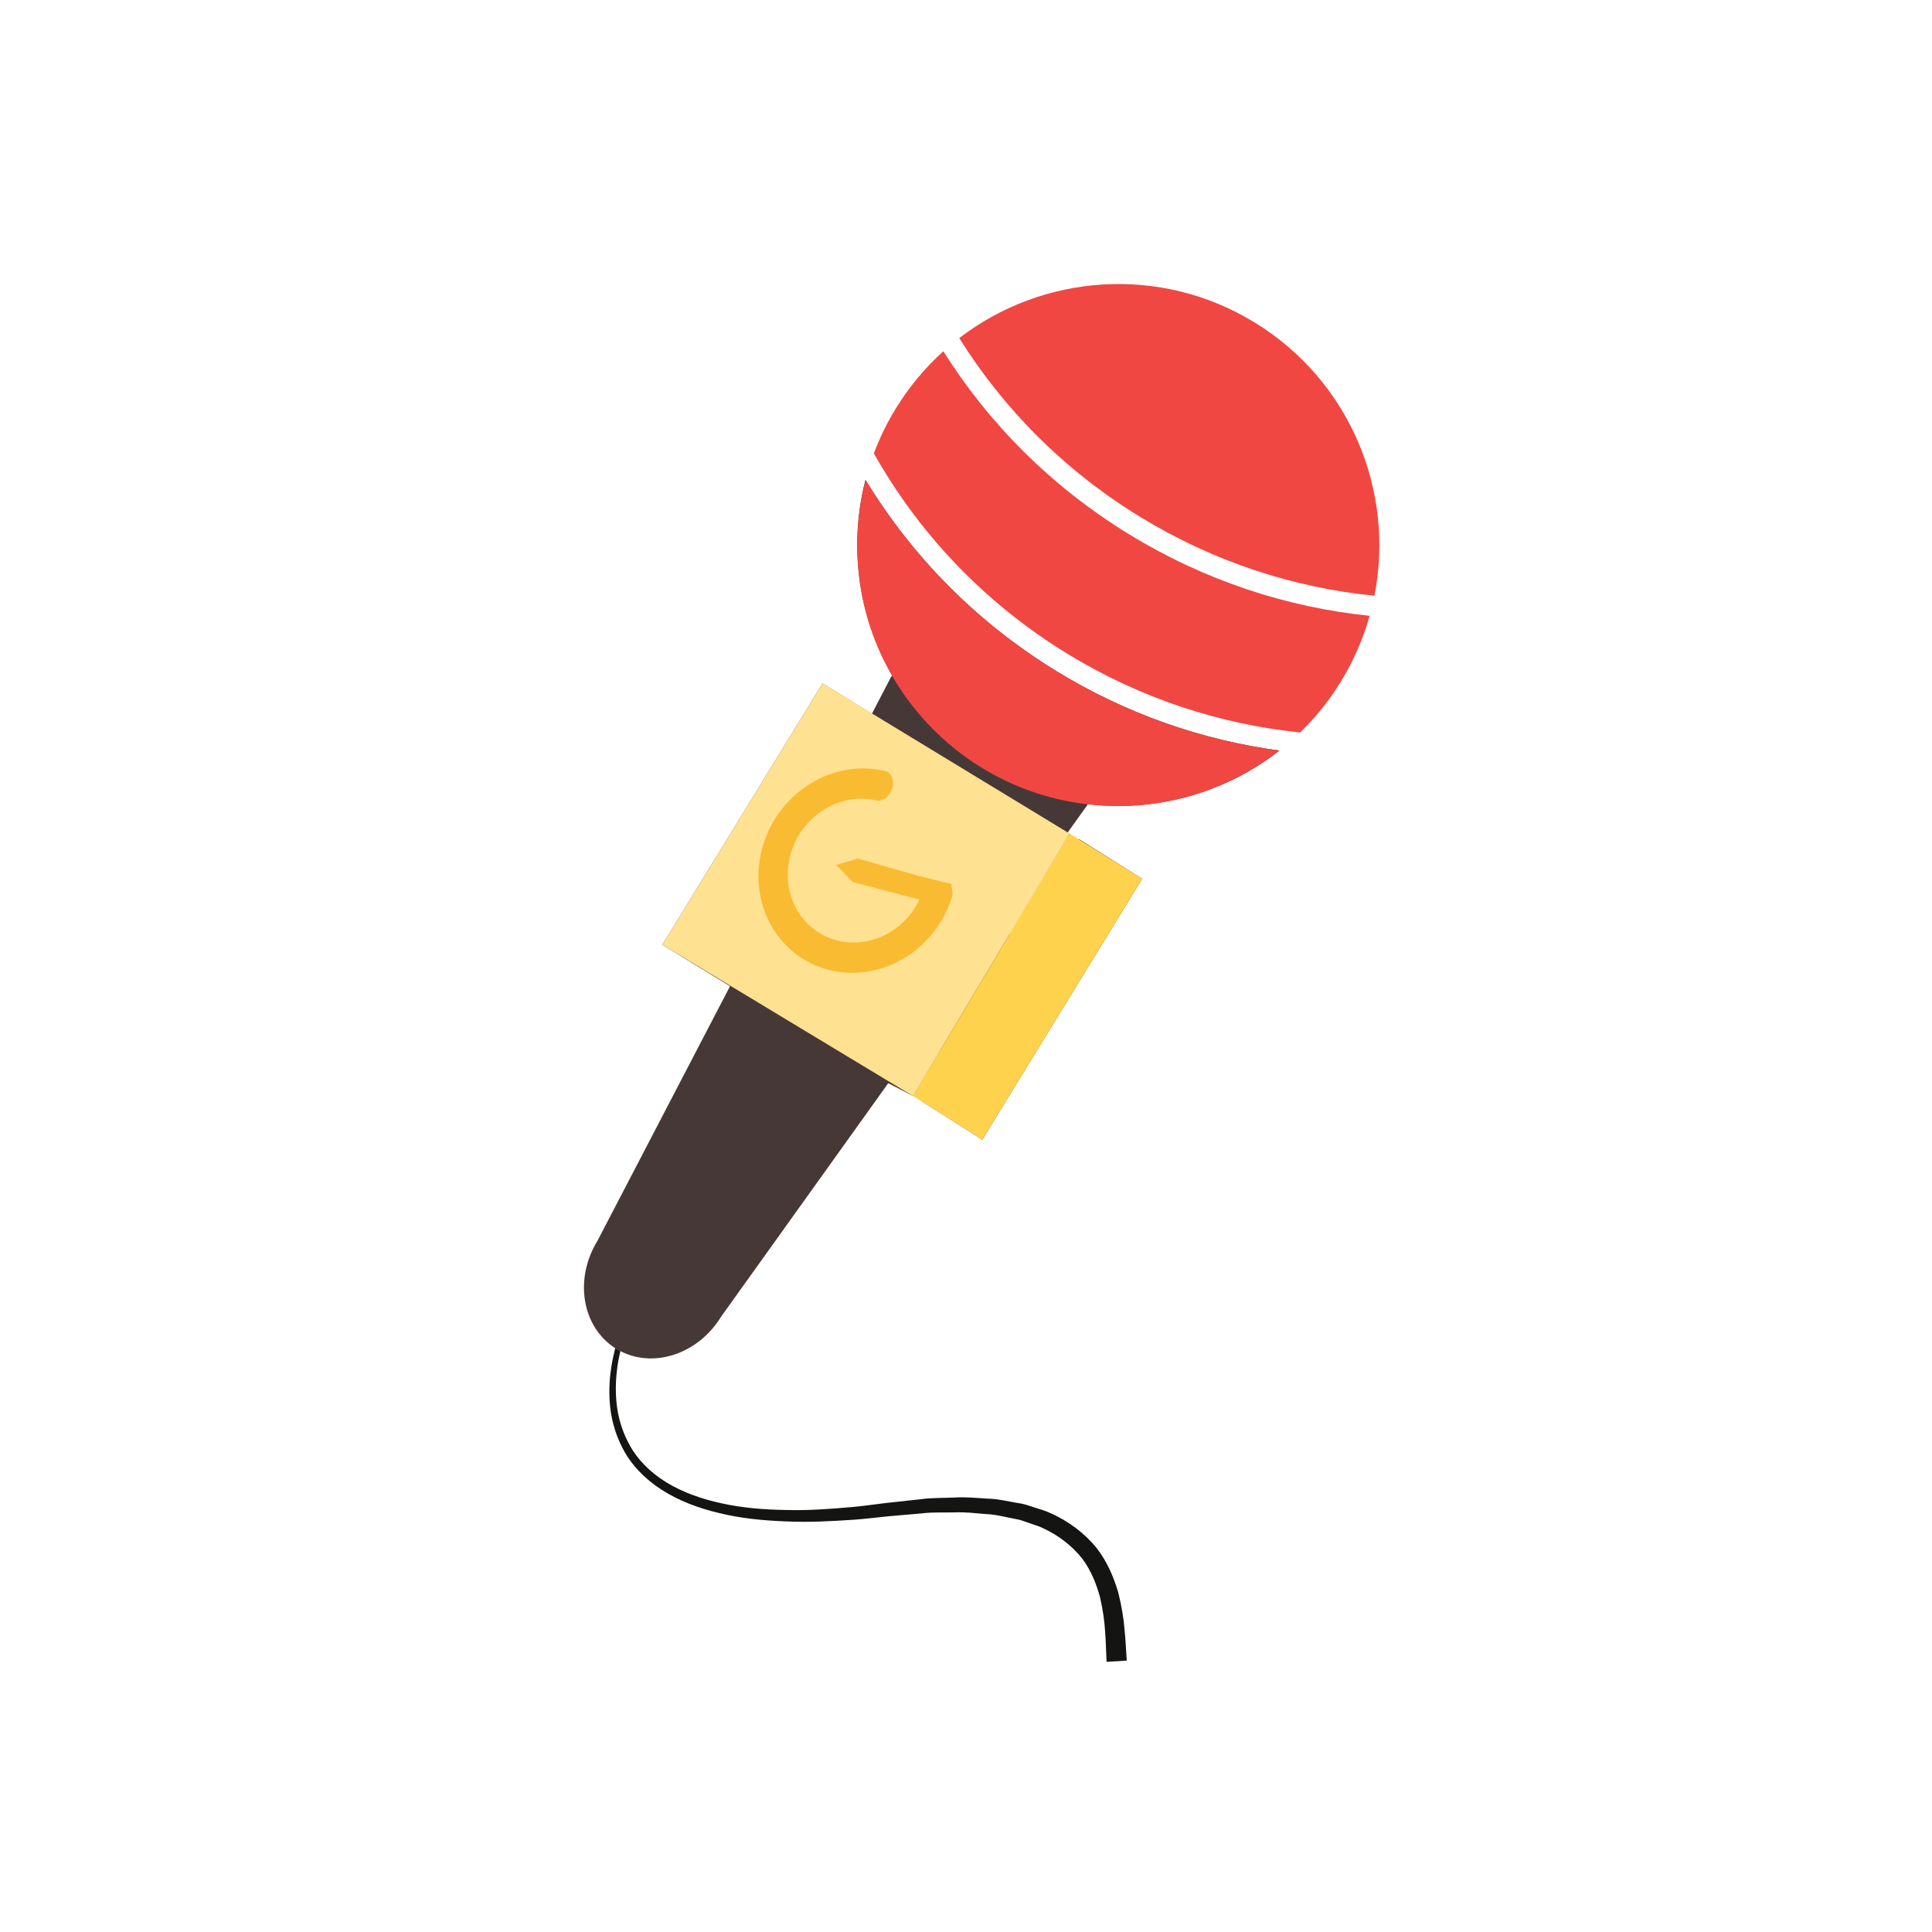<?xml version="1.0" encoding="utf-8"?>
<!-- Generator: Adobe Illustrator 17.0.0, SVG Export Plug-In . SVG Version: 6.00 Build 0)  -->
<!DOCTYPE svg PUBLIC "-//W3C//DTD SVG 1.1//EN" "http://www.w3.org/Graphics/SVG/1.1/DTD/svg11.dtd">
<svg version="1.1" id="Layer_1" xmlns="http://www.w3.org/2000/svg" xmlns:xlink="http://www.w3.org/1999/xlink" x="0px" y="0px"
	 width="256px" height="256px" viewBox="0 0 256 256" enable-background="new 0 0 256 256" xml:space="preserve">
<g>
	<path fill="#463836" d="M169.492,99.446c-10.161-1.368-20.217-4.825-29.524-10.527c-10.677-6.544-19.178-15.298-25.26-25.304
		c-0.01-0.015-0.02-0.034-0.031-0.049c-0.871,3.37-1.216,6.814-1.055,10.215c0.003,0.096,0.007,0.196,0.016,0.293
		c0.297,5.414,1.863,10.712,4.58,15.435c-0.004,0.008-0.01,0.014-0.017,0.022c-0.043,0.063-0.097,0.117-0.138,0.183l-2.528,4.852
		l-6.546-4.011l-21.222,34.627l8.966,5.494l-17.574,33.753c-3.11,5.076-2.039,11.395,2.368,14.215l0.7,0.395
		c4.465,2.297,10.303,0.352,13.319-4.566l22.154-30.948l3.284,1.709l3.614-6.023l1.189,0.714l-3.62,6.034l7.99,5.05l21.188-34.571
		l-8.407-5.28l-7.961,13.269l-1.189-0.714l7.951-13.253l-0.3-0.101l2.704-3.776l0.026-0.036c6.039,0.703,12.139-0.188,17.674-2.547
		c0.221-0.095,0.442-0.192,0.66-0.29c0.125-0.059,0.249-0.116,0.37-0.172c2.349-1.093,4.585-2.458,6.659-4.084
		C169.518,99.452,169.506,99.451,169.492,99.446z M109.681,128.473c-6.922-1.863-10.755-9.244-8.562-16.485
		c2.19-7.238,9.578-11.598,16.5-9.735l-0.008,0.031c0.648,0.399,0.896,1.344,0.581,2.273c-0.295,0.864-1.004,1.479-1.734,1.527
		l-0.019,0.051c-4.874-1.312-10.079,1.754-11.623,6.85c-1.544,5.096,1.142,10.292,6.016,11.604c4.384,1.18,9.008-1.19,11.02-5.392
		l-8.847-2.322l-2.225-2.26l2.894-0.857l8.226,2.359l0.001-0.014l4.204,1.039c-0.095,0.528,0.228,1.077,0.073,1.595
		C123.988,125.976,116.603,130.337,109.681,128.473z"/>
	<path fill="#F14742" d="M182.118,78.935c-10.698-1.057-21.324-4.488-31.112-10.487c-10.029-6.146-18.065-14.317-23.901-23.65
		c11.028-8.48,26.587-9.764,39.15-2.064C178.948,50.514,184.845,65.143,182.118,78.935z"/>
	<path fill="#F14742" d="M177.673,90.307c-1.547,2.524-3.363,4.776-5.397,6.746c-10.621-1.084-21.179-4.504-30.89-10.456
		c-11.044-6.769-19.668-15.991-25.597-26.522c0.755-2.017,1.721-4.01,2.893-5.921c1.781-2.906,3.91-5.448,6.317-7.61
		c6.024,9.567,14.291,17.925,24.582,24.232c10.029,6.146,20.926,9.699,31.9,10.82C180.652,84.589,179.38,87.521,177.673,90.307z"/>
	<path fill="#F14742" d="M169.487,99.444c-2.037,1.603-4.256,2.978-6.619,4.09c-0.121,0.057-0.246,0.113-0.37,0.172
		c-0.218,0.098-0.439,0.196-0.66,0.29c-5.072,2.192-10.747,3.195-16.641,2.691c-0.356-0.03-0.708-0.066-1.06-0.108
		c-11.237-1.303-20.648-7.896-25.941-17.051c-2.668-4.617-4.289-9.885-4.564-15.457c-0.009-0.097-0.012-0.196-0.016-0.293
		c-0.059-1.451-0.03-2.917,0.097-4.401c0.169-1.979,0.503-3.906,0.989-5.764c6.082,10.007,14.583,18.76,25.26,25.304
		C149.27,94.619,159.326,98.076,169.487,99.444z"/>
	<path fill="#141413" d="M149.231,218.973c-0.054-0.695-0.087-1.742-0.228-3.091c-0.104-1.344-0.361-3.003-0.832-4.886
		c-0.564-1.858-1.373-3.976-2.9-5.922c-1.56-1.902-3.706-3.558-6.235-4.643c-0.619-0.292-1.293-0.449-1.95-0.68
		c-0.665-0.203-1.326-0.472-2.027-0.558c-1.385-0.226-2.794-0.592-4.24-0.616c-1.446-0.092-2.908-0.243-4.397-0.143
		c-1.48,0.066-3.018,0.019-4.467,0.227c-1.483,0.162-2.977,0.322-4.477,0.485c-1.472,0.174-2.951,0.397-4.434,0.533
		c-2.966,0.265-5.943,0.488-8.865,0.404c-2.919-0.046-5.797-0.272-8.494-0.87c-2.699-0.575-5.236-1.471-7.365-2.781
		c-2.13-1.296-3.831-3.015-4.874-4.923c-1.062-1.892-1.583-3.872-1.755-5.644c-0.174-1.778-0.071-3.355,0.099-4.631
		c0.106-0.8,0.241-1.471,0.371-2.034l0.042-0.176l-0.68-0.384c-0.156,0.609-0.376,1.575-0.521,2.476
		c-0.204,1.323-0.346,2.955-0.198,4.83c0.14,1.868,0.646,3.99,1.752,6.057c1.081,2.08,2.891,3.984,5.141,5.415
		c2.248,1.448,4.903,2.442,7.697,3.095c2.798,0.68,5.754,0.97,8.744,1.081c2.998,0.143,6.031-0.02,9.057-0.227
		c1.513-0.109,3.016-0.304,4.518-0.45c1.48-0.13,2.957-0.26,4.419-0.385c1.488-0.185,2.896-0.093,4.316-0.132
		c1.416-0.068,2.806,0.109,4.172,0.22c1.383,0.048,2.665,0.426,3.951,0.656c0.654,0.091,1.237,0.354,1.836,0.548
		c0.584,0.222,1.201,0.371,1.74,0.641c2.213,1.011,3.975,2.453,5.251,4.057c1.24,1.648,1.897,3.47,2.36,5.113
		c0.381,1.682,0.595,3.19,0.667,4.469c0.107,1.271,0.118,2.295,0.156,3.006c0.029,0.711,0.046,1.091,0.046,1.091l2.672-0.162
		C149.297,220.04,149.274,219.668,149.231,218.973z"/>
	<polygon fill="#FEE191" points="108.985,90.553 87.763,125.179 120.98,145.231 141.733,110.457 	"/>
	<polygon fill="#FEE191" points="133.813,123.728 141.733,110.457 133.783,123.709 	"/>
	<polygon fill="#FEE191" points="141.733,110.457 141.474,110.299 141.433,110.355 	"/>
	<path fill="#F9BB32" d="M118.187,104.557c0.316-0.929,0.067-1.874-0.581-2.273l0.008-0.031c-6.922-1.863-14.31,2.497-16.5,9.735
		c-2.193,7.241,1.639,14.621,8.562,16.485c6.922,1.863,14.307-2.497,16.498-9.735c0.155-0.517-0.168-1.066-0.073-1.595l-4.204-1.039
		l-0.001,0.014l-8.226-2.359l-2.894,0.857l2.225,2.26l8.847,2.322c-2.012,4.202-6.636,6.572-11.02,5.392
		c-4.874-1.312-7.559-6.508-6.016-11.604c1.544-5.096,6.749-8.162,11.623-6.85l0.019-0.051
		C117.183,106.036,117.892,105.42,118.187,104.557z"/>
	<polygon fill="#FEE191" points="115.531,94.563 115.543,94.539 108.985,90.553 	"/>
	<polygon fill="#FFD24D" points="141.733,110.457 151.345,116.437 130.157,151.008 120.98,145.231 	"/>
</g>
</svg>
